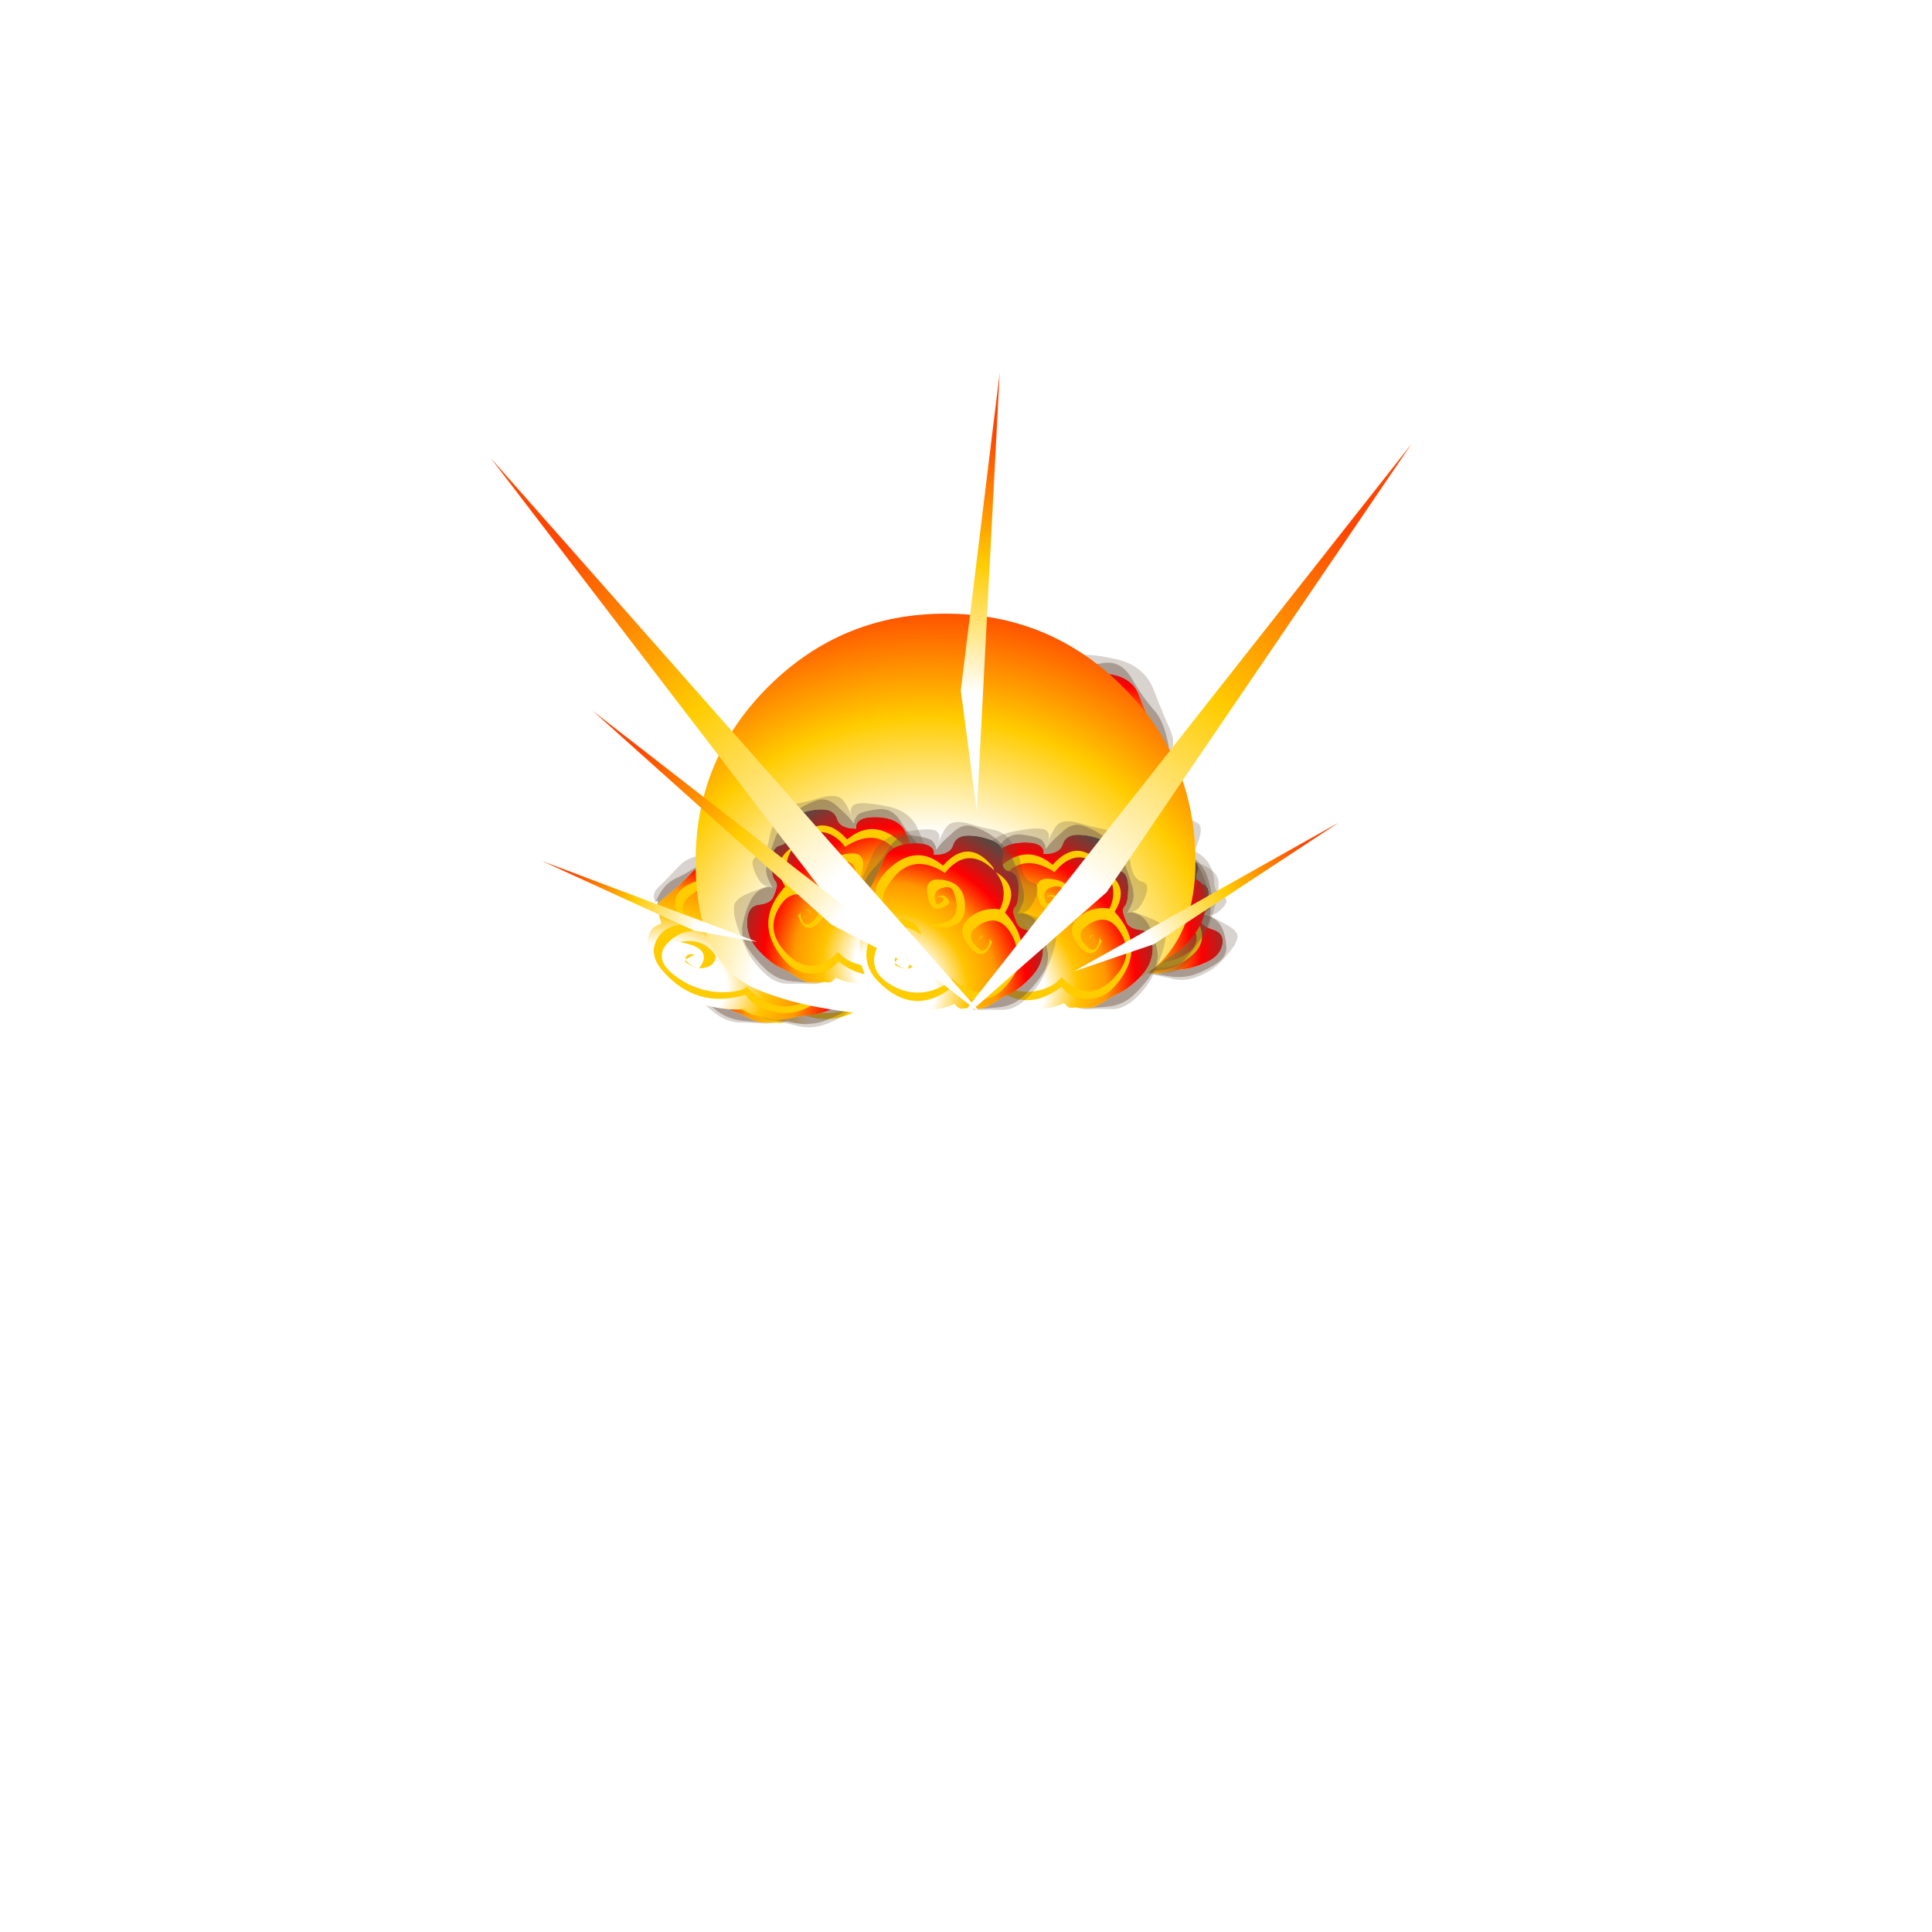 
<svg xmlns="http://www.w3.org/2000/svg" version="1.1" xmlns:xlink="http://www.w3.org/1999/xlink" preserveAspectRatio="none" x="0px" y="0px" width="1000px" height="1000px" viewBox="0 0 1000 1000">
<defs>
<radialGradient id="Gradient_1" gradientUnits="userSpaceOnUse" cx="0" cy="0" r="267.75" fx="0" fy="0" gradientTransform="matrix( 1, 0, 0, 1, 44.35,226.5) " spreadMethod="pad">
<stop  offset="24.706%" stop-color="#FFFFFF"/>

<stop  offset="42.745%" stop-color="#FFC400"/>

<stop  offset="58.431%" stop-color="#FF9800"/>

<stop  offset="74.902%" stop-color="#FF0000"/>

<stop  offset="98.824%" stop-color="#564942"/>
</radialGradient>

<radialGradient id="Gradient_2" gradientUnits="userSpaceOnUse" cx="0" cy="0" r="270.75" fx="0" fy="0" gradientTransform="matrix( 1, 0, 0, 0.976, 155.55,262.45) " spreadMethod="pad">
<stop  offset="43.529%" stop-color="#FFFFFF"/>

<stop  offset="72.941%" stop-color="#FFCC00"/>

<stop  offset="99.216%" stop-color="#FF5400"/>
</radialGradient>

<linearGradient id="Gradient_3" gradientUnits="userSpaceOnUse" x1="236.962" y1="34.575" x2="85.937" y2="173.525" spreadMethod="pad">
<stop  offset="0.784%" stop-color="#FF4600"/>

<stop  offset="49.804%" stop-color="#FFCC00"/>

<stop  offset="100%" stop-color="#FFFFFF"/>
</linearGradient>

<filter id="Filter_1" x="-20%" y="-20%" width="140%" height="140%" color-interpolation-filters="sRGB">
<feColorMatrix in="SourceGraphic" type="matrix" values="0.94 0 0 0 0 0 0.94 0 0 0 0 0 0.94 0 0 0 0 0 1 0" result="result1"/>
</filter>

<filter id="Filter_2" x="-20%" y="-20%" width="140%" height="140%" color-interpolation-filters="sRGB">
<feColorMatrix in="SourceGraphic" type="matrix" values="1 0 0 0 0 0 1 0 0 0 0 0 1 0 0 0 0 0 0.94 0" result="result1"/>
</filter>

<g id="explo01_0_Layer1_0_FILL">
<path fill="url(#Gradient_1)" stroke="none" d="
M 233.4 77.05
Q 233.432 55.284 220.3 52.55 207.225 49.823 210.15 31.9 213.068 14.024 194.4 6.8 175.736 -0.384 158.55 -0.2 141.361 -0.005 137.05 13.85 132.778 27.705 110 28
L 109 28
Q 110.3 19.95 103.4 15.45 96.45 11 82.5 11 45.65 11.003 35.7 34.65 25.8 58.295 17.65 72.95 9.498 87.605 6.25 93.7 3.001 99.84 3 101.5 3 104.83 3.45 107.9 4.035 111.713 5.3 115.15 6.854 119.338 8.1 122.65 8.162 122.857 8.2 123 9.809 127.314 10.85 130.2 11.73 132.493 12.25 133.9 11.952 134.151 11.65 134.4 5.236 139.985 2.7 146.3 0 152.9 0 165.5 0 192.324 12 212.3 19.294 224.408 31 234 44.25 244.8 61.3 250.6 68.07 252.871 74.9 254.15
L 82.85 255.4
Q 88.406 256 94 256 111.85 256 126.05 251.9 133.4 249.75 139 247 139.638 247.638 140.15 248.15 143.253 251.246 143.55 251.5 146.7 254 150 254 150.72 254 151.7 253.85 152.892 253.674 154.4 253.3 154.737 253.229 155.05 253.15 155.2 253.15 155.4 253.2 156.652 253.499 158 253.65 158.524 253.745 159.05 253.8 160.912 254 163 254 163.276 254 163.55 254 165.538 254.2 167.75 254.2 172.869 254.201 178.85 253.95 188.509 251.454 198.4 244.6 208.348 237.751 221.7 231.45 235.099 225.148 252.35 207 269.648 188.89 269.25 165.25 268.848 141.621 251.75 139.6 234.712 137.619 230.85 128.35 226.995 119.095 227 117.5 223.424 109.875 228.4 104.35 233.368 98.867 233.4 77.05 Z"/>

<path fill="#69503E" fill-opacity="0.569" stroke="none" d="
M 191.35 -1.95
Q 179.537 -9.754 165.8 -13.95 152.056 -18.105 138.45 -6.3 124.85 5.567 119.1 12.05 115.968 15.643 112.8 19.95
L 111.75 19.95
Q 112.106 17.746 111.85 15.8 107.918 8.194 105.95 6.9 98.759 2.302 77.6 -0.45 56.487 -3.146 44.15 16.7 31.808 36.54 17.6 51.3 3.403 66.068 -0.85 99.8 1.85 95.271 1.85 96.1 1.85 102.418 3.45 107.9 3 104.83 3 101.5 3.001 99.84 6.25 93.7 9.498 87.605 17.65 72.95 25.8 58.295 35.7 34.65 45.65 11.003 82.5 11 96.45 11 103.4 15.45 110.3 19.95 109 28
L 110 28
Q 132.778 27.705 137.05 13.85 141.361 -0.005 158.55 -0.2 175.736 -0.384 194.4 6.8 213.068 14.024 210.15 31.9 207.225 49.823 220.3 52.55 233.432 55.284 233.4 77.05 233.368 98.867 228.4 104.35 223.424 109.875 227 117.5 226.995 119.095 230.85 128.35 234.712 137.619 251.75 139.6 268.848 141.621 269.25 165.25 269.648 188.89 252.35 207 235.099 225.148 221.7 231.45 208.348 237.751 198.4 244.6 188.509 251.454 178.85 253.95 189.859 253.46 203.8 252.1 225.345 249.993 241 235.4 256.652 220.812 268.05 203.75 279.456 186.684 275.6 167.55 271.73 148.423 264.65 134.45 257.625 120.48 246.65 116.05 235.725 111.669 231.2 115.15 235.104 109.794 239.2 99.75 243.286 89.717 239.3 75.65 235.32 61.625 229.05 44.5 222.777 27.439 212.95 16.65 203.172 5.854 191.35 -1.95 Z"/>

<path fill="#624D3C" fill-opacity="0.247" stroke="none" d="
M 108.75 -8.35
Q 96.984 -11.482 63.3 -4.65 29.61 2.18 18.35 28.9 7.144 55.614 -0.8 71.7 -8.741 87.846 -0.85 99.8 3.403 66.068 17.6 51.3 31.808 36.54 44.15 16.7 56.487 -3.146 77.6 -0.45 98.759 2.302 105.95 6.9 107.918 8.194 111.85 15.8 112.106 17.746 111.75 19.95
L 112.8 19.95
Q 115.968 15.643 119.1 12.05 124.85 5.567 138.45 -6.3 152.056 -18.105 165.8 -13.95 179.537 -9.754 191.35 -1.95 203.172 5.854 212.95 16.65 222.777 27.439 229.05 44.5 235.32 61.625 239.3 75.65 243.286 89.717 239.2 99.75 235.104 109.794 231.2 115.15 235.725 111.669 246.65 116.05 257.625 120.48 264.65 134.45 271.73 148.423 275.6 167.55 279.456 186.684 268.05 203.75 256.652 220.812 241 235.4 225.345 249.993 203.8 252.1 189.859 253.46 178.85 253.95 172.869 254.201 167.75 254.2 165.538 254.2 163.55 254 163.276 254 163 254 160.912 254 159.05 253.8 167.194 256.725 178.85 255.95 190.542 255.172 208.6 255.7 226.706 256.227 243.75 240.2 260.793 224.18 269 207.45 277.261 190.761 283.3 172.45 289.403 154.153 288.35 142.3 287.29 130.493 264.7 121.9 242.16 113.366 238.3 112.25 248.49 113.256 257.45 92.6 266.453 71.95 253.65 68.7 240.837 65.499 237 43.85 233.174 22.246 222.3 8.2 211.473 -5.848 195.6 -8.85 179.776 -11.849 162.95 -16.9 146.176 -21.939 135.35 -18.7 125.444 -15.729 115.6 10.25 120.549 -5.198 108.75 -8.35 Z"/>
</g>

<g id="explo01_0_Layer0_0_FILL">
<path fill="#FFCC00" stroke="none" d="
M 71.1 176.95
L 69.2 175.9 66.8 175.15 71.1 176.95
M 70.95 195.5
Q 71.45 195.45 71.9 195.25 90.55 188.3 87.9 167.95 68.55 140.9 39.85 158.25 41.25 158.15 42.7 158.05 84.1 156.3 70.95 195.5
M 51.75 186.75
L 52.3 190.25
Q 60.05 194.45 68.75 195.4 58.85 193.95 51.75 186.75
M 60.35 174.1
Q 50.45 175.05 51.65 185.65
L 61.6 174.1
Q 60.95 174.05 60.35 174.1
M 114.15 89.8
L 114.2 90.4
Q 116.75 89.95 119.15 90.1 121.5 90.5 123.45 91.65 122.35 97.35 116.7 100.35 113.5 101.9 112.65 99.9 104 79.5 125.1 75.9 134.85 74.15 137.95 82.5 155.6 130.4 104.55 129.85
L 103.85 130.25
Q 114.7 136.15 127 134.75 153.75 131.6 154.55 106.1 155.8 67.9 118.7 64.55 97.25 62.55 99 82.1 102.6 121.7 132.3 99.05 131.45 96.05 129.45 93.3 123.5 85.1 114.15 89.8
M 186.55 147.55
Q 185.9 147.3 185.25 147.25 175.3 144.95 175.55 155.65
L 175.95 153.9
Q 178.05 145.35 186.55 147.55
M 197.2 50.6
Q 196.9 47.8 195.15 45.6 159.95 1.85 122.35 43.9 121.2 42.95 120 42.05 85.9 15.3 51.05 41.9 0.95 80.1 40.2 126.2 19.2 134.8 12.65 156.9 3 189.45 27.05 213.85 79 266.55 135.35 222.8 144.1 234.8 158.65 238.6 192 247.4 215.15 220.4 261.8 166.05 213.3 112.85 236.65 75.7 199.75 53.35 219.6 78.9 205.8 108.2 183.7 104.6 165.35 117.35 140.45 134.8 157.25 157.85 181.3 190.85 194.5 155.8
L 190.4 151.1
Q 191.4 158.1 187.6 163.85 182.3 171.85 175.95 166.75 150.7 146.55 175.8 130.95 202.05 114.8 219.1 139.05 243.35 173.5 216.05 205.8 177.9 250.95 135.95 209.55
L 134.8 209.7
Q 127.45 218.6 117 223.2 80.15 239.55 45.3 218.55 9.4 196.95 27.05 161 49.55 115.2 90.85 145.75 81.35 117.95 52.1 122.6 22.55 103.7 41 73.6 73.25 20.85 125.15 54.7 158.5 13.4 197.2 50.6 Z"/>
</g>

<g id="exploscircle01_0_Layer0_0_FILL">
<path fill="url(#Gradient_2)" stroke="none" d="
M 286.8 48.75
Q 237.55 0 168 0 98.4 0 49.2 48.75 0 97.55 0 166.5 0.004 235.449 41.6 252.75 83.188 270.054 152.95 270.95 222.762 271.846 279.35 253.65 335.996 235.451 336 166.5 336 97.55 286.8 48.75 Z"/>
</g>

<g id="explosline01_0_Layer0_0_FILL">
<path fill="url(#Gradient_3)" stroke="none" d="
M 5 222.15
L 89.15 175.05 271.8 0 5 222.15 Z"/>
</g>

<g id="Mask_Explosion01_1_2_MASK_0_FILL">
<path fill="#FFFFFF" stroke="none" d="
M 314.15 -287.35
Q 286.5 -290.95 231.1 -297.25
L 117.95 -310.1
Q 68.85 -315.7 43.9 -317.55 16.934 -319.544 -6.5 -319.65 -4.917 -320.453 -4 -321.7 -8.8 -324.35 -15.9 -323.95 -19.15 -323.75 -28.55 -322 -49.05 -318.1 -77.5 -319.8 -93.95 -320.75 -126.85 -324.05 -144.05 -325.4 -175.3 -326.35 -223.1 -327.9 -247 -328.55 -286.85 -329.6 -318.75 -329.9 -330.9 -330 -337.45 -329.8 -347.85 -329.5 -356.1 -328.4 -363.95 -327.35 -384.25 -322.85 -391.192 -321.301 -397.05 -320.25 -401.974 -320.321 -407.2 -320.1
L -422.45 -319.95 -411.7 -319.85
Q -418.697 -319.319 -426.2 -318.25 -429.072 -317.838 -432.4 -317.3 -432.741 -317.26 -433.1 -317.25 -441.877 -316.549 -448.35 -314.2 -456.781 -312.404 -467 -310 -493.45 -303.7 -507.6 -298.85 -529.65 -291.25 -545.05 -280.55 -565.65 -266.15 -580.3 -242.6 -593.7 -221 -600.6 -194.25 -606.6 -171.2 -608.3 -142.6 -609.55 -121.5 -608.6 -90.15 -607.55 -54.5 -604.65 -28.75 -598.3 28.2 -579.55 78.95 -559.65 132.95 -527.2 175.75 -520.25 184.9 -514.35 191.3 -506.95 199.25 -499.55 204.85 -475.7 222.9 -437.35 228 -423.2 229.85 -403.9 230.25 -381.447 230.36 -340.55 232.4 -299.603 234.432 -273.45 249.15 -247.247 263.921 -191.55 268.1 -135.809 272.28 -97.2 270.55 -58.579 268.871 -42.9 271 -27.179 273.127 -1.85 265.8 81.503 277.827 176.3 248.8 192.857 251.613 211.3 250.75 229.742 249.936 244.7 244.6 259.71 239.31 268.85 237.7 278.039 236.086 289.25 234.1 300.515 232.118 316.7 221.2 332.877 210.282 345 208.5 357.135 206.758 377.3 205.8 397.455 204.898 402.5 204.35 410.3 203.55 420.15 201.95 425.45 201.05 437.65 198.8 454.15 195.75 462.65 193.2 476.2 189.1 485.5 182.6 495.35 175.7 503.4 164.2 509.95 154.75 515.8 141.3 523.5 123.7 529.1 102.5 533.85 84.65 537.55 62.3 550.65 -16.3 540.65 -80.9 534.95 -117.65 521.7 -150.25 507.6 -184.85 485.95 -212.35 472.05 -230.05 457.15 -241.65 438.8 -255.9 412.15 -266 390.9 -274 363.85 -279.45 344.8 -283.3 314.15 -287.35 Z"/>
</g>
</defs>

<g id="Layer_2">
<g transform="matrix( 0.82, 0, 0, 0.82, 455.25,327.1) ">
<g transform="matrix( 1, 0, 0, 1, 56.65,2.1) ">
<g id="Layer_11"/>

<g id="Layer_7">
<g transform="matrix( 0.974, 0.22, -0.158, 0.702, 78.15,31.5) ">
<g id="Layer_1">
<g transform="matrix( 0.43, 0, 0, 0.43, 0,126) ">
<g transform="matrix( 1, 0, 0, 1, 0,0) ">
<use filter="url(#Filter_1)" xlink:href="#explo01_0_Layer1_0_FILL"/>
</g>

<g transform="matrix( 1, 0, 0, 1, 0,0) ">
<use filter="url(#Filter_1)" xlink:href="#explo01_0_Layer0_0_FILL"/>
</g>
</g>
</g>
</g>

<g transform="matrix( -0.997, -0.035, -0.025, 0.719, -49.45,77.9) ">
<g transform="matrix( 0.43, 0, 0, 0.43, 0,126) ">
<g transform="matrix( 1, 0, 0, 1, 0,0) ">
<use filter="url(#Filter_1)" xlink:href="#explo01_0_Layer1_0_FILL"/>
</g>

<g transform="matrix( 1, 0, 0, 1, 0,0) ">
<use filter="url(#Filter_1)" xlink:href="#explo01_0_Layer0_0_FILL"/>
</g>
</g>
</g>

<g transform="matrix( 1.139, 0.257, -0.185, 0.821, -166.45,29.9) ">
<g transform="matrix( 0.43, 0, 0, 0.43, 0,126) ">
<g transform="matrix( 1, 0, 0, 1, 0,0) ">
<use filter="url(#Filter_1)" xlink:href="#explo01_0_Layer1_0_FILL"/>
</g>

<g transform="matrix( 1, 0, 0, 1, 0,0) ">
<use filter="url(#Filter_1)" xlink:href="#explo01_0_Layer0_0_FILL"/>
</g>
</g>
</g>
</g>

<g id="Layer_4">
<g transform="matrix( 0.956, 0, 0, 1.183, 38.75,-66.05) ">
<g transform="matrix( 0.43, 0, 0, 0.43, 0,126) ">
<g transform="matrix( 1, 0, 0, 1, 0,0) ">
<use xlink:href="#explo01_0_Layer1_0_FILL"/>
</g>

<g transform="matrix( 1, 0, 0, 1, 0,0) ">
<use xlink:href="#explo01_0_Layer0_0_FILL"/>
</g>
</g>
</g>
</g>

<g id="Layer_8"/>

<g id="Layer_3">
<g transform="matrix( -1.24, 0, 0, 1.344, 126.15,-151.65) ">
<g transform="matrix( 0.43, 0, 0, 0.43, 0,126) ">
<g transform="matrix( 1, 0, 0, 1, 0,0) ">
<use xlink:href="#explo01_0_Layer1_0_FILL"/>
</g>

<g transform="matrix( 1, 0, 0, 1, 0,0) ">
<use xlink:href="#explo01_0_Layer0_0_FILL"/>
</g>
</g>
</g>
</g>

<g id="Layer_10">
<g transform="matrix( 0.939, 0, 0, 0.939, -172.75,-13.65) ">
<g transform="matrix( 1, 0, 0, 1, 0,0) ">
<use filter="url(#Filter_2)" xlink:href="#exploscircle01_0_Layer0_0_FILL"/>
</g>
</g>
</g>

<g transform="matrix( 1, 0, 0, 1, 0,0) ">
<g transform="matrix( 0.43, 0, 0, 0.43, 0,126) ">
<g transform="matrix( 1, 0, 0, 1, 0,0) ">
<use xlink:href="#explo01_0_Layer1_0_FILL"/>
</g>

<g transform="matrix( 1, 0, 0, 1, 0,0) ">
<use xlink:href="#explo01_0_Layer0_0_FILL"/>
</g>
</g>
</g>

<g transform="matrix( -1, 0, 0, 1, -24.5,-16) ">
<g transform="matrix( 0.43, 0, 0, 0.43, 0,126) ">
<g transform="matrix( 1, 0, 0, 1, 0,0) ">
<use xlink:href="#explo01_0_Layer1_0_FILL"/>
</g>

<g transform="matrix( 1, 0, 0, 1, 0,0) ">
<use xlink:href="#explo01_0_Layer0_0_FILL"/>
</g>
</g>
</g>

<g transform="matrix( 1, 0, 0, 1, -69.2,0.5) ">
<g transform="matrix( 0.43, 0, 0, 0.43, 0,126) ">
<g transform="matrix( 1, 0, 0, 1, 0,0) ">
<use xlink:href="#explo01_0_Layer1_0_FILL"/>
</g>

<g transform="matrix( 1, 0, 0, 1, 0,0) ">
<use xlink:href="#explo01_0_Layer0_0_FILL"/>
</g>
</g>
</g>

<g id="Layer_9">
<g transform="matrix( 1.322, -0.281, 0.281, 1.322, -80.35,-44.2) ">
<g transform="matrix( 1, 0, 0, 1, 0,0) ">
<use xlink:href="#explosline01_0_Layer0_0_FILL"/>
</g>
</g>

<g transform="matrix( -1.336, -0.206, -0.206, 1.336, 61.05,-55.85) ">
<g transform="matrix( 1, 0, 0, 1, 0,0) ">
<use xlink:href="#explosline01_0_Layer0_0_FILL"/>
</g>
</g>

<g transform="matrix( -0.798, 0.027, 0.027, 0.798, -20.7,40.45) ">
<g transform="matrix( 1, 0, 0, 1, 0,0) ">
<use xlink:href="#explosline01_0_Layer0_0_FILL"/>
</g>
</g>

<g transform="matrix( 0.543, 0.1, -0.1, 0.543, 85.65,91) ">
<g transform="matrix( 1, 0, 0, 1, 0,0) ">
<use xlink:href="#explosline01_0_Layer0_0_FILL"/>
</g>
</g>

<g transform="matrix( -0.394, 0.137, 0.137, 0.394, -162.5,105.3) ">
<g transform="matrix( 1, 0, 0, 1, 0,0) ">
<use xlink:href="#explosline01_0_Layer0_0_FILL"/>
</g>
</g>

<g transform="matrix( -0.478, -0.639, -0.639, 0.478, 149.1,8.15) ">
<g transform="matrix( 1, 0, 0, 1, 0,0) ">
<use xlink:href="#explosline01_0_Layer0_0_FILL"/>
</g>
</g>
</g>

<mask id="Mask_Mask_1">
<g transform="matrix( 1, 0, 0, 1, 0,0) ">
<use xlink:href="#Mask_Explosion01_1_2_MASK_0_FILL"/>
</g>
</mask>

<g mask="url(#Mask_Mask_1)"/>

<g id="Layer_12"/>
</g>
</g>
</g>
</svg>
